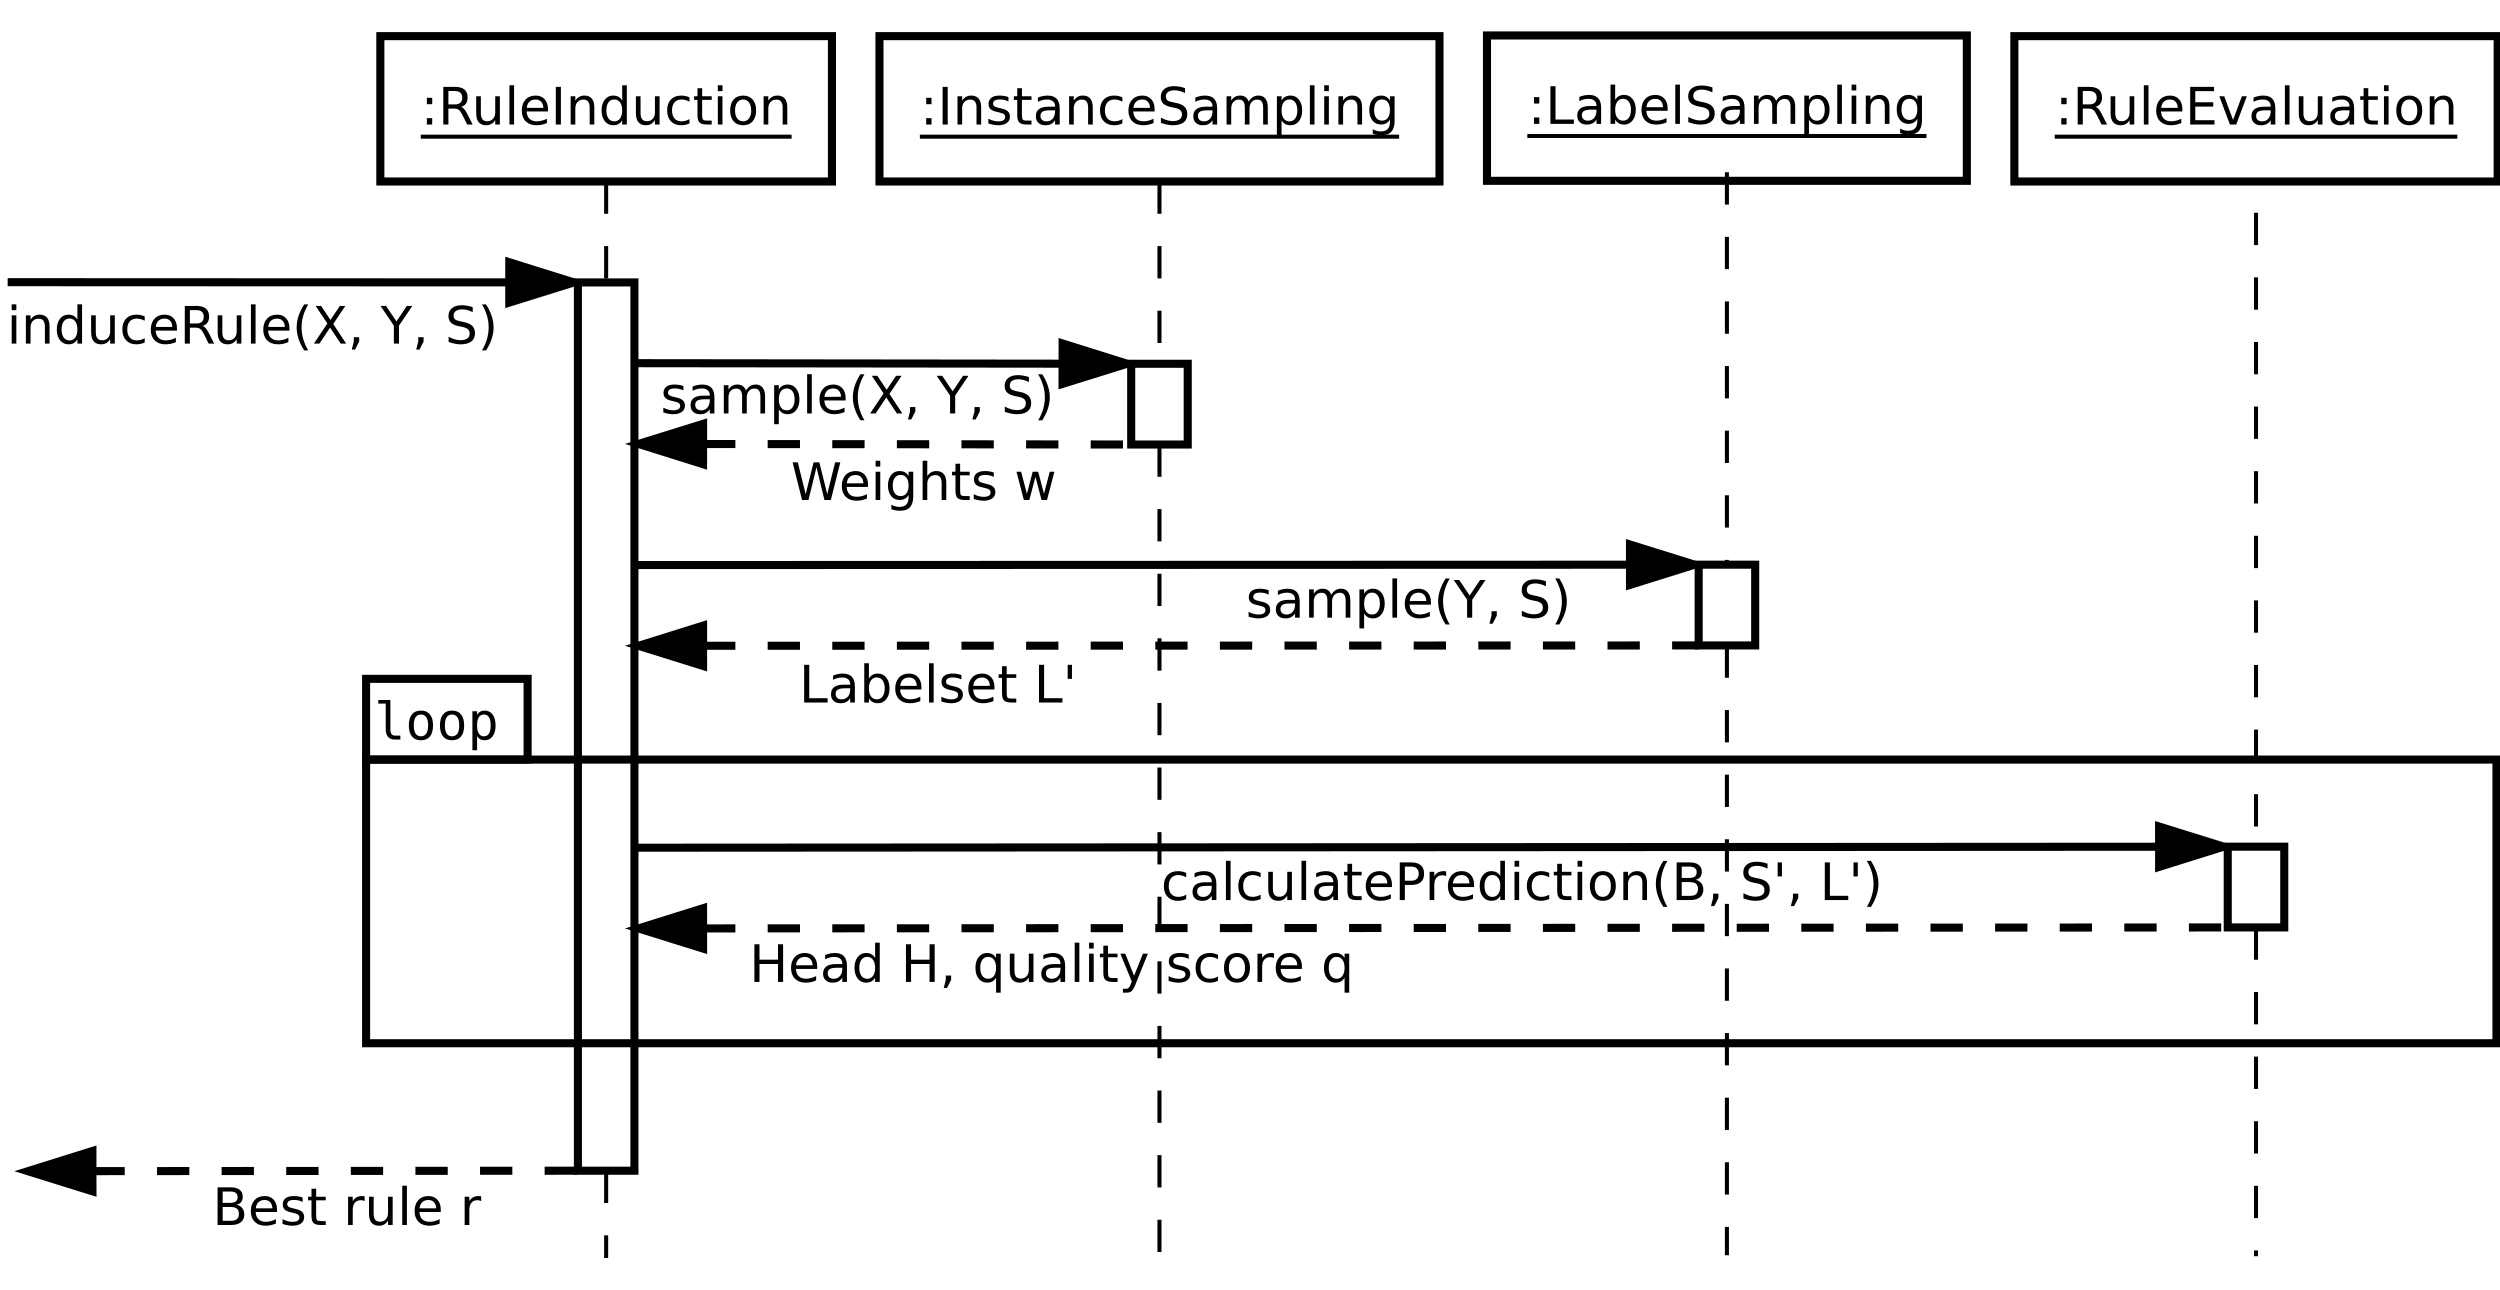 <?xml version="1.0" encoding="UTF-8"?>
<!-- Created with Inkscape (http://www.inkscape.org/) -->
<svg width="1171.7" height="604.72" version="1.1" viewBox="0 0 1171.7 604.72" xmlns="http://www.w3.org/2000/svg">
 <path transform="scale(1.333)" d="m133.73 12.707h158.78v51.105h-158.78z" fill="none" stroke="#000" stroke-width="2.839"/>
 <path transform="matrix(1.333 0 0 1.333 197.23 58.357)" d="m2.129-2.254h1.872v2.254h-1.872zm0-7.142h1.872v2.254h-1.872zm12.058 3.185q0.577 0.195 1.118 0.834 0.55 0.639 1.1 1.757l1.819 3.62h-1.925l-1.695-3.398q-0.657-1.331-1.278-1.766-0.612-0.435-1.677-0.435h-1.952v5.599h-1.792v-13.247h4.046q2.271 0 3.389 0.949 1.118 0.949 1.118 2.866 0 1.251-0.586 2.076-0.577 0.825-1.686 1.145zm-4.489-5.563v4.702h2.254q1.295 0 1.952-0.594 0.665-0.603 0.665-1.766 0-1.162-0.665-1.748-0.657-0.594-1.952-0.594zm9.776 7.852v-6.016h1.633v5.954q0 1.411 0.55 2.12 0.55 0.701 1.65 0.701 1.322 0 2.085-0.843 0.772-0.843 0.772-2.298v-5.634h1.633v9.937h-1.633v-1.526q-0.594 0.905-1.384 1.349-0.781 0.435-1.819 0.435-1.712 0-2.6-1.065-0.887-1.065-0.887-3.114zm4.108-6.255m7.577-3.629h1.633v13.806h-1.633zm13.548 8.429v0.799h-7.506q0.106 1.686 1.012 2.573 0.914 0.878 2.538 0.878 0.94 0 1.819-0.231 0.887-0.231 1.757-0.692v1.544q-0.878 0.373-1.801 0.568-0.923 0.195-1.872 0.195-2.378 0-3.771-1.384-1.384-1.384-1.384-3.744 0-2.44 1.313-3.868 1.322-1.437 3.558-1.437 2.005 0 3.167 1.295 1.171 1.286 1.171 3.505zm-1.633-0.479q-0.018-1.34-0.754-2.138-0.728-0.799-1.934-0.799-1.366 0-2.192 0.772-0.816 0.772-0.94 2.174zm4.383-7.391h1.792v13.247h-1.792zm13.548 7.249v5.998h-1.633v-5.945q0-1.411-0.55-2.112-0.55-0.701-1.65-0.701-1.322 0-2.085 0.843-0.763 0.843-0.763 2.298v5.616h-1.641v-9.937h1.641v1.544q0.586-0.896 1.375-1.34 0.799-0.444 1.837-0.444 1.712 0 2.591 1.065 0.878 1.056 0.878 3.114zm9.795-2.431v-5.377h1.633v13.806h-1.633v-1.491q-0.515 0.887-1.304 1.322-0.781 0.426-1.881 0.426-1.801 0-2.937-1.437-1.127-1.437-1.127-3.78t1.127-3.78q1.136-1.437 2.937-1.437 1.1 0 1.881 0.435 0.79 0.426 1.304 1.313zm-5.563 3.469q0 1.801 0.736 2.83 0.745 1.02 2.041 1.02 1.295 0 2.041-1.02 0.745-1.029 0.745-2.83 0-1.801-0.745-2.821-0.745-1.029-2.041-1.029-1.295 0-2.041 1.029-0.736 1.02-0.736 2.821zm10.39 1.038v-6.016h1.633v5.954q0 1.411 0.55 2.12 0.55 0.701 1.65 0.701 1.322 0 2.085-0.843 0.772-0.843 0.772-2.298v-5.634h1.633v9.937h-1.633v-1.526q-0.594 0.905-1.384 1.349-0.781 0.435-1.819 0.435-1.712 0-2.6-1.065-0.887-1.065-0.887-3.114zm4.108-6.255m14.728 0.621v1.526q-0.692-0.382-1.393-0.568-0.692-0.195-1.402-0.195-1.588 0-2.467 1.012-0.878 1.003-0.878 2.821 0 1.819 0.878 2.83 0.878 1.003 2.467 1.003 0.71 0 1.402-0.186 0.701-0.195 1.393-0.577v1.508q-0.683 0.319-1.42 0.479-0.728 0.16-1.553 0.16-2.245 0-3.567-1.411-1.322-1.411-1.322-3.806 0-2.431 1.331-3.824 1.34-1.393 3.664-1.393 0.754 0 1.473 0.16 0.719 0.151 1.393 0.461zm4.454-3.203v2.821h3.363v1.269h-3.363v5.394q0 1.216 0.328 1.562 0.337 0.346 1.357 0.346h1.677v1.366h-1.677q-1.89 0-2.608-0.701-0.719-0.71-0.719-2.573v-5.394h-1.198v-1.269h1.198v-2.821zm5.51 2.821h1.633v9.937h-1.633zm0-3.868h1.633v2.067h-1.633zm8.899 5.013q-1.313 0-2.076 1.029-0.763 1.02-0.763 2.804 0 1.783 0.754 2.813 0.763 1.02 2.085 1.02 1.304 0 2.067-1.029t0.763-2.804q0-1.766-0.763-2.795-0.763-1.038-2.067-1.038zm0-1.384q2.129 0 3.345 1.384 1.216 1.384 1.216 3.833 0 2.44-1.216 3.833-1.216 1.384-3.345 1.384-2.138 0-3.354-1.384-1.207-1.393-1.207-3.833 0-2.449 1.207-3.833 1.216-1.384 3.354-1.384zm15.527 4.179v5.998h-1.633v-5.945q0-1.411-0.55-2.112-0.55-0.701-1.65-0.701-1.322 0-2.085 0.843-0.763 0.843-0.763 2.298v5.616h-1.641v-9.937h1.641v1.544q0.586-0.896 1.375-1.34 0.799-0.444 1.837-0.444 1.712 0 2.591 1.065 0.878 1.056 0.878 3.114z" aria-label=":RuleInduction"/>
 <g fill="none" stroke="#000">
  <path transform="scale(1.333)" d="m147.93 48.055h130.39" stroke-width="1.42"/>
  <path transform="scale(1.333)" d="m128.72 267.07h749.03v99.73h-749.03z" stroke-width="2.839"/>
  <path transform="scale(1.333)" d="m128.72 238.68h56.785v28.391h-56.785z" stroke-width="2.839"/>
 </g>
 <path transform="matrix(1.333 0 0 1.333 175.41 346.6)" d="m5.67-3.602q0 1.1 0.399 1.659 0.408 0.559 1.198 0.559h1.908v1.384h-2.067q-1.464 0-2.271-0.94-0.799-0.94-0.799-2.662v-9.023h-2.617v-1.278h4.25zm10.736-5.19q-1.242 0-1.881 0.967t-0.639 2.866q0 1.89 0.639 2.866 0.639 0.967 1.881 0.967 1.251 0 1.89-0.967 0.639-0.976 0.639-2.866 0-1.899-0.639-2.866t-1.89-0.967zm0-1.384q2.067 0 3.159 1.34 1.1 1.34 1.1 3.877 0 2.546-1.091 3.886-1.091 1.331-3.167 1.331-2.067 0-3.159-1.331-1.091-1.34-1.091-3.886 0-2.538 1.091-3.877 1.091-1.34 3.159-1.34zm10.94 1.384q-1.242 0-1.881 0.967t-0.639 2.866q0 1.89 0.639 2.866 0.639 0.967 1.881 0.967 1.251 0 1.89-0.967 0.639-0.976 0.639-2.866 0-1.899-0.639-2.866t-1.89-0.967zm0-1.384q2.067 0 3.159 1.34 1.1 1.34 1.1 3.877 0 2.546-1.091 3.886-1.091 1.331-3.167 1.331-2.067 0-3.159-1.331-1.091-1.34-1.091-3.886 0-2.538 1.091-3.877 1.091-1.34 3.159-1.34zm8.802 8.926v5.031h-1.641v-13.717h1.641v1.269q0.408-0.736 1.082-1.118 0.683-0.39 1.57-0.39 1.801 0 2.821 1.393 1.029 1.393 1.029 3.86 0 2.422-1.029 3.806-1.029 1.375-2.821 1.375-0.905 0-1.588-0.382-0.674-0.39-1.065-1.127zm4.791-3.709q0-1.899-0.603-2.866-0.594-0.967-1.774-0.967-1.189 0-1.801 0.976-0.612 0.967-0.612 2.857 0 1.881 0.612 2.857 0.612 0.976 1.801 0.976 1.18 0 1.774-0.967 0.603-0.967 0.603-2.866z" aria-label="loop"/>
 <g fill="none" stroke="#000">
  <path transform="scale(1.333)" d="m213.12 63.813v35.488" stroke-dasharray="11.357, 11.357" stroke-width="1.42"/>
  <path transform="scale(1.333)" d="m213.12 411.62v30.696" stroke-dasharray="11.357, 11.357" stroke-width="1.42"/>
  <path transform="scale(1.333)" d="m203.19 99.301h19.875v312.32h-19.875z" stroke-width="2.839"/>
  <path transform="scale(1.333)" d="m179.06 99.289-176.37-0.078" stroke-width="2.839"/>
 </g>
 <path transform="scale(1.333)" d="m179.06 106.39 22.715-7.086-22.711-7.11z" stroke="#000" stroke-width="2.839"/>
 <path transform="matrix(1.333 0 0 1.333 3.2 161.03)" d="m1.712-9.937h1.633v9.937h-1.633zm0-3.868h1.633v2.067h-1.633zm13.309 7.808v5.998h-1.633v-5.944q0-1.411-0.55-2.112-0.55-0.701-1.65-0.701-1.322 0-2.085 0.843-0.763 0.843-0.763 2.298v5.616h-1.641v-9.937h1.641v1.544q0.586-0.896 1.375-1.34 0.799-0.444 1.837-0.444 1.712 0 2.591 1.065 0.878 1.056 0.878 3.114zm9.795-2.431v-5.377h1.633v13.806h-1.633v-1.491q-0.515 0.887-1.304 1.322-0.781 0.426-1.881 0.426-1.801 0-2.937-1.437-1.127-1.437-1.127-3.78t1.127-3.78q1.136-1.437 2.937-1.437 1.1 0 1.881 0.435 0.79 0.426 1.304 1.313zm-5.563 3.469q0 1.801 0.736 2.83 0.745 1.02 2.041 1.02t2.041-1.02q0.745-1.029 0.745-2.83t-0.745-2.821q-0.745-1.029-2.041-1.029t-2.041 1.029q-0.736 1.02-0.736 2.821zm10.39 1.038v-6.016h1.633v5.953q0 1.411 0.55 2.12 0.55 0.701 1.65 0.701 1.322 0 2.085-0.843 0.772-0.843 0.772-2.298v-5.634h1.633v9.937h-1.633v-1.526q-0.594 0.905-1.384 1.349-0.781 0.435-1.819 0.435-1.712 0-2.6-1.065-0.887-1.065-0.887-3.114zm4.108-6.255m14.728 0.621v1.526q-0.692-0.382-1.393-0.568-0.692-0.195-1.402-0.195-1.588 0-2.466 1.012-0.878 1.003-0.878 2.821 0 1.819 0.878 2.83 0.878 1.003 2.466 1.003 0.71 0 1.402-0.186 0.701-0.195 1.393-0.577v1.508q-0.683 0.319-1.42 0.479-0.728 0.16-1.553 0.16-2.245 0-3.567-1.411-1.322-1.411-1.322-3.806 0-2.431 1.331-3.824 1.34-1.393 3.664-1.393 0.754 0 1.473 0.16 0.719 0.151 1.393 0.461zm11.339 4.179v0.799h-7.506q0.106 1.686 1.012 2.573 0.914 0.878 2.538 0.878 0.94 0 1.819-0.231 0.887-0.231 1.757-0.692v1.544q-0.878 0.373-1.801 0.568-0.923 0.195-1.872 0.195-2.378 0-3.771-1.384-1.384-1.384-1.384-3.744 0-2.44 1.313-3.868 1.322-1.437 3.558-1.437 2.005 0 3.167 1.295 1.171 1.286 1.171 3.505zm-1.633-0.479q-0.018-1.34-0.754-2.138-0.728-0.799-1.934-0.799-1.366 0-2.192 0.772-0.816 0.772-0.94 2.174zm10.665-0.355q0.577 0.195 1.118 0.834 0.55 0.639 1.1 1.757l1.819 3.62h-1.925l-1.695-3.398q-0.657-1.331-1.278-1.766-0.612-0.435-1.677-0.435h-1.952v5.598h-1.792v-13.247h4.046q2.271 0 3.389 0.949 1.118 0.949 1.118 2.866 0 1.251-0.586 2.076-0.577 0.825-1.686 1.145zm-4.489-5.563v4.702h2.254q1.295 0 1.952-0.594 0.665-0.603 0.665-1.766 0-1.162-0.665-1.748-0.657-0.594-1.952-0.594zm9.776 7.852v-6.016h1.633v5.953q0 1.411 0.55 2.12 0.55 0.701 1.65 0.701 1.322 0 2.085-0.843 0.772-0.843 0.772-2.298v-5.634h1.633v9.937h-1.633v-1.526q-0.594 0.905-1.384 1.349-0.781 0.435-1.819 0.435-1.712 0-2.6-1.065-0.887-1.065-0.887-3.114zm4.108-6.255m7.577-3.629h1.633v13.806h-1.633zm13.548 8.429v0.799h-7.506q0.106 1.686 1.012 2.573 0.914 0.878 2.538 0.878 0.94 0 1.819-0.231 0.887-0.231 1.757-0.692v1.544q-0.878 0.373-1.801 0.568-0.923 0.195-1.872 0.195-2.378 0-3.771-1.384-1.384-1.384-1.384-3.744 0-2.44 1.313-3.868 1.322-1.437 3.558-1.437 2.005 0 3.167 1.295 1.171 1.286 1.171 3.505zm-1.633-0.479q-0.018-1.34-0.754-2.138-0.728-0.799-1.934-0.799-1.366 0-2.192 0.772-0.816 0.772-0.94 2.174zm8.234-7.932q-1.189 2.041-1.766 4.037-0.577 1.996-0.577 4.046 0 2.05 0.577 4.064 0.586 2.005 1.766 4.037h-1.42q-1.331-2.085-1.996-4.099-0.657-2.014-0.657-4.002 0-1.979 0.657-3.984 0.657-2.005 1.996-4.099zm2.6 0.541h1.925l3.292 4.924 3.309-4.924h1.925l-4.259 6.362 4.543 6.885h-1.925l-3.726-5.634-3.753 5.634h-1.934l4.729-7.071zm13.433 10.993h1.872v1.526l-1.455 2.839h-1.145l0.728-2.839zm9.387-10.993h1.925l3.673 5.448 3.647-5.448h1.925l-4.685 6.938v6.308h-1.801v-6.308zm13.264 10.993h1.872v1.526l-1.455 2.839h-1.145l0.728-2.839zm19.147-10.558v1.748q-1.02-0.488-1.925-0.728-0.905-0.24-1.748-0.24-1.464 0-2.263 0.568-0.79 0.568-0.79 1.615 0 0.878 0.523 1.331 0.532 0.444 2.005 0.719l1.082 0.222q2.005 0.382 2.954 1.349 0.958 0.958 0.958 2.573 0 1.925-1.295 2.919-1.286 0.994-3.78 0.994-0.94 0-2.005-0.213-1.056-0.213-2.192-0.63v-1.845q1.091 0.612 2.138 0.923t2.058 0.311q1.535 0 2.369-0.603 0.834-0.603 0.834-1.721 0-0.976-0.603-1.526-0.594-0.55-1.961-0.825l-1.091-0.213q-2.005-0.399-2.901-1.251t-0.896-2.369q0-1.757 1.233-2.768 1.242-1.012 3.416-1.012 0.932 0 1.899 0.169 0.967 0.169 1.979 0.506zm3.265-0.976h1.42q1.331 2.094 1.987 4.099 0.665 2.005 0.665 3.984 0 1.987-0.665 4.002-0.657 2.014-1.987 4.099h-1.42q1.18-2.032 1.757-4.037 0.586-2.014 0.586-4.064 0-2.05-0.586-4.046-0.577-1.996-1.757-4.037z" aria-label="induceRule(X, Y, S)"/>
 <path transform="scale(1.333)" d="m309.22 12.707h196.9v51.105h-196.9z" fill="none" stroke="#000" stroke-width="2.839"/>
 <path transform="matrix(1.333 0 0 1.333 431.25 58.357)" d="m2.129-2.254h1.872v2.254h-1.872zm0-7.142h1.872v2.254h-1.872zm5.776-3.851h1.792v13.247h-1.792zm13.548 7.249v5.998h-1.633v-5.945q0-1.411-0.55-2.112-0.55-0.701-1.65-0.701-1.322 0-2.085 0.843-0.763 0.843-0.763 2.298v5.616h-1.641v-9.937h1.641v1.544q0.586-0.896 1.375-1.34 0.799-0.444 1.837-0.444 1.712 0 2.591 1.065 0.878 1.056 0.878 3.114zm9.591-3.647v1.544q-0.692-0.355-1.437-0.532t-1.544-0.177q-1.216 0-1.828 0.373-0.603 0.373-0.603 1.118 0 0.568 0.435 0.896 0.435 0.319 1.748 0.612l0.559 0.124q1.739 0.373 2.467 1.056 0.736 0.674 0.736 1.89 0 1.384-1.1 2.192-1.091 0.807-3.008 0.807-0.799 0-1.668-0.16-0.861-0.151-1.819-0.461v-1.686q0.905 0.47 1.783 0.71 0.878 0.231 1.739 0.231 1.153 0 1.774-0.39 0.621-0.399 0.621-1.118 0-0.665-0.453-1.02-0.444-0.355-1.961-0.683l-0.568-0.133q-1.517-0.319-2.192-0.976-0.674-0.665-0.674-1.819 0-1.402 0.994-2.165 0.994-0.763 2.821-0.763 0.905 0 1.704 0.133 0.799 0.133 1.473 0.399zm4.747-3.114v2.821h3.363v1.269h-3.363v5.394q0 1.216 0.328 1.562 0.337 0.346 1.357 0.346h1.677v1.366h-1.677q-1.89 0-2.608-0.701-0.719-0.71-0.719-2.573v-5.394h-1.198v-1.269h1.198v-2.821zm10.026 7.763q-1.979 0-2.742 0.453t-0.763 1.544q0 0.87 0.568 1.384 0.577 0.506 1.562 0.506 1.357 0 2.174-0.958 0.825-0.967 0.825-2.564v-0.364zm3.256-0.674v5.67h-1.633v-1.508q-0.559 0.905-1.393 1.34-0.834 0.426-2.041 0.426-1.526 0-2.431-0.852-0.896-0.861-0.896-2.298 0-1.677 1.118-2.529 1.127-0.852 3.354-0.852h2.289v-0.16q0-1.127-0.745-1.739-0.736-0.621-2.076-0.621-0.852 0-1.659 0.204-0.807 0.204-1.553 0.612v-1.508q0.896-0.346 1.739-0.515 0.843-0.177 1.641-0.177 2.156 0 3.221 1.118 1.065 1.118 1.065 3.389zm11.623-0.328v5.998h-1.633v-5.945q0-1.411-0.55-2.112t-1.65-0.701q-1.322 0-2.085 0.843-0.763 0.843-0.763 2.298v5.616h-1.641v-9.937h1.641v1.544q0.586-0.896 1.375-1.34 0.799-0.444 1.837-0.444 1.712 0 2.591 1.065 0.878 1.056 0.878 3.114zm10.408-3.558v1.526q-0.692-0.382-1.393-0.568-0.692-0.195-1.402-0.195-1.588 0-2.467 1.012-0.878 1.003-0.878 2.821 0 1.819 0.878 2.83 0.878 1.003 2.467 1.003 0.71 0 1.402-0.186 0.701-0.195 1.393-0.577v1.508q-0.683 0.319-1.42 0.479-0.728 0.16-1.553 0.16-2.245 0-3.567-1.411-1.322-1.411-1.322-3.806 0-2.431 1.331-3.824 1.34-1.393 3.664-1.393 0.754 0 1.473 0.16 0.719 0.151 1.393 0.461zm11.339 4.179v0.799h-7.506q0.106 1.686 1.012 2.573 0.914 0.878 2.538 0.878 0.94 0 1.819-0.231 0.887-0.231 1.757-0.692v1.544q-0.878 0.373-1.801 0.568-0.923 0.195-1.872 0.195-2.378 0-3.771-1.384-1.384-1.384-1.384-3.744 0-2.44 1.313-3.868 1.322-1.437 3.558-1.437 2.005 0 3.167 1.295 1.171 1.286 1.171 3.505zm-1.633-0.479q-0.018-1.34-0.754-2.138-0.728-0.799-1.934-0.799-1.366 0-2.192 0.772-0.816 0.772-0.94 2.174zm12.324-6.956v1.748q-1.02-0.488-1.925-0.728t-1.748-0.24q-1.464 0-2.263 0.568-0.79 0.568-0.79 1.615 0 0.878 0.523 1.331 0.532 0.444 2.005 0.719l1.083 0.222q2.005 0.382 2.955 1.349 0.958 0.958 0.958 2.573 0 1.925-1.295 2.919-1.286 0.994-3.78 0.994-0.94 0-2.005-0.213-1.056-0.213-2.192-0.63v-1.845q1.091 0.612 2.138 0.923 1.047 0.311 2.058 0.311 1.535 0 2.369-0.603 0.834-0.603 0.834-1.721 0-0.976-0.603-1.526-0.594-0.55-1.961-0.825l-1.091-0.213q-2.005-0.399-2.901-1.251t-0.896-2.369q0-1.757 1.233-2.768 1.242-1.012 3.416-1.012 0.932 0 1.899 0.169t1.979 0.506zm8.039 7.817q-1.979 0-2.742 0.453t-0.763 1.544q0 0.87 0.568 1.384 0.577 0.506 1.562 0.506 1.357 0 2.174-0.958 0.825-0.967 0.825-2.564v-0.364zm3.256-0.674v5.67h-1.633v-1.508q-0.559 0.905-1.393 1.34-0.834 0.426-2.041 0.426-1.526 0-2.431-0.852-0.896-0.861-0.896-2.298 0-1.677 1.118-2.529 1.127-0.852 3.354-0.852h2.289v-0.16q0-1.127-0.745-1.739-0.736-0.621-2.076-0.621-0.852 0-1.659 0.204t-1.553 0.612v-1.508q0.896-0.346 1.739-0.515 0.843-0.177 1.641-0.177 2.156 0 3.221 1.118 1.065 1.118 1.065 3.389zm11.1-2.36q0.612-1.1 1.464-1.624 0.852-0.523 2.005-0.523 1.553 0 2.396 1.091 0.843 1.083 0.843 3.088v5.998h-1.641v-5.945q0-1.429-0.506-2.12-0.506-0.692-1.544-0.692-1.269 0-2.005 0.843-0.736 0.843-0.736 2.298v5.616h-1.641v-5.945q0-1.437-0.506-2.12-0.506-0.692-1.562-0.692-1.251 0-1.987 0.852-0.736 0.843-0.736 2.289v5.616h-1.641v-9.937h1.641v1.544q0.559-0.914 1.34-1.349 0.781-0.435 1.854-0.435 1.082 0 1.837 0.55 0.763 0.55 1.127 1.597zm11.543 6.539v5.27h-1.641v-13.717h1.641v1.508q0.515-0.887 1.295-1.313 0.79-0.435 1.881-0.435 1.81 0 2.937 1.437 1.136 1.437 1.136 3.78t-1.136 3.78q-1.127 1.437-2.937 1.437-1.091 0-1.881-0.426-0.781-0.435-1.295-1.322zm5.554-3.469q0-1.801-0.745-2.821-0.736-1.029-2.032-1.029t-2.041 1.029q-0.736 1.02-0.736 2.821 0 1.801 0.736 2.83 0.745 1.02 2.041 1.02t2.032-1.02q0.745-1.029 0.745-2.83zm4.401-8.846h1.633v13.806h-1.633zm5.048 3.868h1.633v9.937h-1.633zm0-3.868h1.633v2.067h-1.633zm13.309 7.808v5.998h-1.633v-5.945q0-1.411-0.55-2.112t-1.65-0.701q-1.322 0-2.085 0.843-0.763 0.843-0.763 2.298v5.616h-1.641v-9.937h1.641v1.544q0.586-0.896 1.375-1.34 0.799-0.444 1.837-0.444 1.712 0 2.591 1.065 0.878 1.056 0.878 3.114zm9.795 0.914q0-1.774-0.736-2.751-0.728-0.976-2.05-0.976-1.313 0-2.05 0.976-0.728 0.976-0.728 2.751 0 1.766 0.728 2.742 0.736 0.976 2.05 0.976 1.322 0 2.05-0.976 0.736-0.976 0.736-2.742zm1.633 3.851q0 2.538-1.127 3.771-1.127 1.242-3.451 1.242-0.861 0-1.624-0.133-0.763-0.124-1.482-0.39v-1.588q0.719 0.39 1.42 0.577 0.701 0.186 1.429 0.186 1.606 0 2.405-0.843 0.799-0.834 0.799-2.529v-0.807q-0.506 0.878-1.295 1.313-0.79 0.435-1.89 0.435-1.828 0-2.946-1.393-1.118-1.393-1.118-3.691 0-2.307 1.118-3.7 1.118-1.393 2.946-1.393 1.1 0 1.89 0.435 0.79 0.435 1.295 1.313v-1.508h1.633z" aria-label=":InstanceSampling"/>
 <path transform="scale(1.333)" d="m323.42 48.055h168.51" fill="none" stroke="#000" stroke-width="1.42"/>
 <path transform="scale(1.333)" d="m708.25 12.707h169.93v51.105h-169.93z" fill="none" stroke="#000" stroke-width="2.839"/>
 <path transform="matrix(1.333 0 0 1.333 963.24 58.357)" d="m2.129-2.254h1.872v2.254h-1.872zm0-7.142h1.872v2.254h-1.872zm12.058 3.185q0.577 0.195 1.118 0.834 0.55 0.639 1.1 1.757l1.819 3.62h-1.925l-1.695-3.398q-0.657-1.331-1.278-1.766-0.612-0.435-1.677-0.435h-1.952v5.599h-1.792v-13.247h4.046q2.271 0 3.389 0.949 1.118 0.949 1.118 2.866 0 1.251-0.586 2.076-0.577 0.825-1.686 1.145zm-4.489-5.563v4.702h2.254q1.295 0 1.952-0.594 0.665-0.603 0.665-1.766 0-1.162-0.665-1.748-0.657-0.594-1.952-0.594zm9.776 7.852v-6.016h1.633v5.954q0 1.411 0.55 2.12 0.55 0.701 1.65 0.701 1.322 0 2.085-0.843 0.772-0.843 0.772-2.298v-5.634h1.633v9.937h-1.633v-1.526q-0.594 0.905-1.384 1.349-0.781 0.435-1.819 0.435-1.712 0-2.6-1.065-0.887-1.065-0.887-3.114zm4.108-6.255m7.577-3.629h1.633v13.806h-1.633zm13.548 8.429v0.799h-7.506q0.106 1.686 1.012 2.573 0.914 0.878 2.538 0.878 0.94 0 1.819-0.231 0.887-0.231 1.757-0.692v1.544q-0.878 0.373-1.801 0.568-0.923 0.195-1.872 0.195-2.378 0-3.771-1.384-1.384-1.384-1.384-3.744 0-2.44 1.313-3.868 1.322-1.437 3.558-1.437 2.005 0 3.167 1.295 1.171 1.286 1.171 3.505zm-1.633-0.479q-0.018-1.34-0.754-2.138-0.728-0.799-1.934-0.799-1.366 0-2.192 0.772-0.816 0.772-0.94 2.174zm4.383-7.391h8.376v1.508h-6.583v3.922h6.308v1.508h-6.308v4.8h6.743v1.508h-8.535zm10.239 3.309h1.73l3.105 8.34 3.105-8.34h1.73l-3.727 9.937h-2.218zm16.441 4.942q-1.979 0-2.742 0.453t-0.763 1.544q0 0.87 0.568 1.384 0.577 0.506 1.562 0.506 1.357 0 2.174-0.958 0.825-0.967 0.825-2.564v-0.364zm3.256-0.674v5.67h-1.633v-1.508q-0.559 0.905-1.393 1.34-0.834 0.426-2.041 0.426-1.526 0-2.431-0.852-0.896-0.861-0.896-2.298 0-1.677 1.118-2.529 1.127-0.852 3.354-0.852h2.289v-0.16q0-1.127-0.745-1.739-0.736-0.621-2.076-0.621-0.852 0-1.659 0.204t-1.553 0.612v-1.508q0.896-0.346 1.739-0.515 0.843-0.177 1.641-0.177 2.156 0 3.221 1.118 1.065 1.118 1.065 3.389zm3.363-8.136h1.633v13.806h-1.633zm4.88 9.884v-6.016h1.633v5.954q0 1.411 0.55 2.12 0.55 0.701 1.65 0.701 1.322 0 2.085-0.843 0.772-0.843 0.772-2.298v-5.634h1.633v9.937h-1.633v-1.526q-0.594 0.905-1.384 1.349-0.781 0.435-1.819 0.435-1.712 0-2.6-1.065-0.887-1.065-0.887-3.114zm4.108-6.255m12.093 5.182q-1.979 0-2.742 0.453t-0.763 1.544q0 0.87 0.568 1.384 0.577 0.506 1.562 0.506 1.357 0 2.174-0.958 0.825-0.967 0.825-2.564v-0.364zm3.256-0.674v5.67h-1.633v-1.508q-0.559 0.905-1.393 1.34-0.834 0.426-2.041 0.426-1.526 0-2.431-0.852-0.896-0.861-0.896-2.298 0-1.677 1.118-2.529 1.127-0.852 3.354-0.852h2.289v-0.16q0-1.127-0.745-1.739-0.736-0.621-2.076-0.621-0.852 0-1.659 0.204-0.807 0.204-1.553 0.612v-1.508q0.896-0.346 1.739-0.515 0.843-0.177 1.641-0.177 2.156 0 3.221 1.118 1.065 1.118 1.065 3.389zm4.978-7.089v2.821h3.363v1.269h-3.363v5.394q0 1.216 0.328 1.562 0.337 0.346 1.357 0.346h1.677v1.366h-1.677q-1.89 0-2.608-0.701-0.719-0.71-0.719-2.573v-5.394h-1.198v-1.269h1.198v-2.821zm5.51 2.821h1.633v9.937h-1.633zm0-3.868h1.633v2.067h-1.633zm8.899 5.013q-1.313 0-2.076 1.029-0.763 1.02-0.763 2.804 0 1.783 0.754 2.813 0.763 1.02 2.085 1.02 1.304 0 2.067-1.029t0.763-2.804q0-1.766-0.763-2.795-0.763-1.038-2.067-1.038zm0-1.384q2.129 0 3.345 1.384 1.216 1.384 1.216 3.833 0 2.44-1.216 3.833-1.216 1.384-3.345 1.384-2.138 0-3.354-1.384-1.207-1.393-1.207-3.833 0-2.449 1.207-3.833 1.216-1.384 3.354-1.384zm15.527 4.179v5.998h-1.633v-5.945q0-1.411-0.55-2.112-0.55-0.701-1.65-0.701-1.322 0-2.085 0.843-0.763 0.843-0.763 2.298v5.616h-1.641v-9.937h1.641v1.544q0.586-0.896 1.375-1.34 0.799-0.444 1.837-0.444 1.712 0 2.591 1.065 0.878 1.056 0.878 3.114z" aria-label=":RuleEvaluation"/>
 <g stroke="#000">
  <path transform="scale(1.333)" d="m722.44 48.055h141.54" fill="none" stroke-width="1.42"/>
  <path transform="scale(1.333)" d="m32.496 411.77 170.69-0.153" fill="none" stroke-dasharray="11.357, 11.357" stroke-width="2.839"/>
  <path transform="scale(1.333)" d="m32.492 404.67-22.707 7.117 22.719 7.078z" stroke-width="2.839"/>
 </g>
 <path transform="matrix(1.333 0 0 1.333 99.595 574.13)" d="m3.576-6.326v4.853h2.875q1.446 0 2.138-0.594 0.701-0.603 0.701-1.837 0-1.242-0.701-1.828-0.692-0.594-2.138-0.594zm0-5.448v3.993h2.653q1.313 0 1.952-0.488 0.648-0.497 0.648-1.508 0-1.003-0.648-1.499-0.639-0.497-1.952-0.497zm-1.792-1.473h4.578q2.05 0 3.159 0.852 1.109 0.852 1.109 2.422 0 1.216-0.568 1.934-0.568 0.719-1.668 0.896 1.322 0.284 2.05 1.189 0.736 0.896 0.736 2.245 0 1.774-1.207 2.742-1.207 0.967-3.434 0.967h-4.756zm20.895 7.87v0.799h-7.506q0.106 1.686 1.012 2.573 0.914 0.878 2.538 0.878 0.94 0 1.819-0.231 0.887-0.231 1.757-0.692v1.544q-0.878 0.373-1.801 0.568-0.923 0.195-1.872 0.195-2.378 0-3.771-1.384-1.384-1.384-1.384-3.744 0-2.44 1.313-3.868 1.322-1.437 3.558-1.437 2.005 0 3.167 1.295 1.171 1.286 1.171 3.505zm-1.633-0.479q-0.018-1.34-0.754-2.138-0.728-0.799-1.934-0.799-1.366 0-2.192 0.772-0.816 0.772-0.94 2.174zm10.647-3.788v1.544q-0.692-0.355-1.437-0.532-0.745-0.177-1.544-0.177-1.216 0-1.828 0.373-0.603 0.373-0.603 1.118 0 0.568 0.435 0.896 0.435 0.319 1.748 0.612l0.559 0.124q1.739 0.373 2.466 1.056 0.736 0.674 0.736 1.89 0 1.384-1.1 2.192-1.091 0.807-3.008 0.807-0.799 0-1.668-0.16-0.861-0.151-1.819-0.461v-1.686q0.905 0.47 1.783 0.71 0.878 0.231 1.739 0.231 1.153 0 1.774-0.39 0.621-0.399 0.621-1.118 0-0.665-0.453-1.02-0.444-0.355-1.961-0.683l-0.568-0.133q-1.517-0.319-2.192-0.976-0.674-0.665-0.674-1.819 0-1.402 0.994-2.165 0.994-0.763 2.821-0.763 0.905 0 1.704 0.133 0.799 0.133 1.473 0.399zm4.747-3.114v2.821h3.363v1.269h-3.363v5.394q0 1.216 0.328 1.562 0.337 0.346 1.357 0.346h1.677v1.366h-1.677q-1.89 0-2.608-0.701-0.719-0.71-0.719-2.573v-5.394h-1.198v-1.269h1.198v-2.821zm17.044 4.348q-0.275-0.16-0.603-0.231-0.319-0.08-0.71-0.08-1.384 0-2.129 0.905-0.736 0.896-0.736 2.582v5.235h-1.641v-9.937h1.641v1.544q0.515-0.905 1.34-1.34 0.825-0.444 2.005-0.444 0.169 0 0.373 0.027 0.204 0.018 0.453 0.062zm1.544 4.489v-6.016h1.633v5.953q0 1.411 0.55 2.12 0.55 0.701 1.65 0.701 1.322 0 2.085-0.843 0.772-0.843 0.772-2.298v-5.634h1.633v9.937h-1.633v-1.526q-0.594 0.905-1.384 1.349-0.781 0.435-1.819 0.435-1.712 0-2.6-1.065-0.887-1.065-0.887-3.114zm4.108-6.255m7.577-3.629h1.633v13.806h-1.633zm13.548 8.429v0.799h-7.506q0.106 1.686 1.012 2.573 0.914 0.878 2.538 0.878 0.94 0 1.819-0.231 0.887-0.231 1.757-0.692v1.544q-0.878 0.373-1.801 0.568-0.923 0.195-1.872 0.195-2.378 0-3.771-1.384-1.384-1.384-1.384-3.744 0-2.44 1.313-3.868 1.322-1.437 3.558-1.437 2.005 0 3.167 1.295 1.171 1.286 1.171 3.505zm-1.633-0.479q-0.018-1.34-0.754-2.138-0.728-0.799-1.934-0.799-1.366 0-2.192 0.772-0.816 0.772-0.94 2.174zm15.846-2.555q-0.275-0.16-0.603-0.231-0.319-0.08-0.71-0.08-1.384 0-2.129 0.905-0.736 0.896-0.736 2.582v5.235h-1.641v-9.937h1.641v1.544q0.515-0.905 1.34-1.34 0.825-0.444 2.005-0.444 0.169 0 0.373 0.027 0.204 0.018 0.453 0.062z" aria-label="Best rule r"/>
 <path transform="scale(1.333)" d="m522.82 12.469h168.72v51.105h-168.72z" fill="none" stroke="#000" stroke-width="2.839"/>
 <path transform="matrix(1.333 0 0 1.333 716.11 58.043)" d="m2.129-2.254h1.872v2.254h-1.872zm0-7.142h1.872v2.254h-1.872zm5.776-3.851h1.792v11.738h6.45v1.508h-8.243zm14.569 8.252q-1.979 0-2.742 0.453-0.763 0.453-0.763 1.544 0 0.87 0.568 1.384 0.577 0.506 1.562 0.506 1.357 0 2.174-0.958 0.825-0.967 0.825-2.564v-0.364zm3.256-0.674v5.67h-1.633v-1.508q-0.559 0.905-1.393 1.34-0.834 0.426-2.041 0.426-1.526 0-2.431-0.852-0.896-0.861-0.896-2.298 0-1.677 1.118-2.529 1.127-0.852 3.354-0.852h2.289v-0.16q0-1.127-0.745-1.739-0.736-0.621-2.076-0.621-0.852 0-1.659 0.204t-1.553 0.612v-1.508q0.896-0.346 1.739-0.515 0.843-0.177 1.641-0.177 2.156 0 3.221 1.118 1.065 1.118 1.065 3.389zm10.496 0.71q0-1.801-0.745-2.821-0.736-1.029-2.032-1.029-1.295 0-2.041 1.029-0.736 1.02-0.736 2.821 0 1.801 0.736 2.83 0.745 1.02 2.041 1.02 1.295 0 2.032-1.02 0.745-1.029 0.745-2.83zm-5.554-3.469q0.515-0.887 1.295-1.313 0.79-0.435 1.881-0.435 1.81 0 2.937 1.437 1.136 1.437 1.136 3.78t-1.136 3.78q-1.127 1.437-2.937 1.437-1.091 0-1.881-0.426-0.781-0.435-1.295-1.322v1.491h-1.641v-13.806h1.641zm18.455 3.052v0.799h-7.506q0.106 1.686 1.012 2.573 0.914 0.878 2.538 0.878 0.94 0 1.819-0.231 0.887-0.231 1.757-0.692v1.544q-0.878 0.373-1.801 0.568-0.923 0.195-1.872 0.195-2.378 0-3.771-1.384-1.384-1.384-1.384-3.744 0-2.44 1.313-3.868 1.322-1.437 3.558-1.437 2.005 0 3.167 1.295 1.171 1.286 1.171 3.505zm-1.633-0.479q-0.018-1.34-0.754-2.138-0.728-0.799-1.934-0.799-1.366 0-2.192 0.772-0.816 0.772-0.94 2.174zm4.312-7.95h1.633v13.806h-1.633zm13.06 0.994v1.748q-1.02-0.488-1.925-0.728t-1.748-0.24q-1.464 0-2.263 0.568-0.79 0.568-0.79 1.615 0 0.878 0.523 1.331 0.532 0.444 2.005 0.719l1.083 0.222q2.005 0.382 2.955 1.349 0.958 0.958 0.958 2.573 0 1.925-1.295 2.919-1.286 0.994-3.78 0.994-0.94 0-2.005-0.213-1.056-0.213-2.192-0.63v-1.845q1.091 0.612 2.138 0.923 1.047 0.311 2.058 0.311 1.535 0 2.369-0.603 0.834-0.603 0.834-1.721 0-0.976-0.603-1.526-0.594-0.55-1.961-0.825l-1.091-0.213q-2.005-0.399-2.901-1.251t-0.896-2.369q0-1.757 1.233-2.768 1.242-1.012 3.416-1.012 0.932 0 1.899 0.169 0.967 0.169 1.979 0.506zm8.039 7.817q-1.979 0-2.742 0.453t-0.763 1.544q0 0.87 0.568 1.384 0.577 0.506 1.562 0.506 1.357 0 2.174-0.958 0.825-0.967 0.825-2.564v-0.364zm3.256-0.674v5.67h-1.633v-1.508q-0.559 0.905-1.393 1.34-0.834 0.426-2.041 0.426-1.526 0-2.431-0.852-0.896-0.861-0.896-2.298 0-1.677 1.118-2.529 1.127-0.852 3.354-0.852h2.289v-0.16q0-1.127-0.745-1.739-0.736-0.621-2.076-0.621-0.852 0-1.659 0.204t-1.553 0.612v-1.508q0.896-0.346 1.739-0.515 0.843-0.177 1.641-0.177 2.156 0 3.221 1.118 1.065 1.118 1.065 3.389zm11.1-2.36q0.612-1.1 1.464-1.624 0.852-0.523 2.005-0.523 1.553 0 2.396 1.091 0.843 1.083 0.843 3.088v5.998h-1.641v-5.945q0-1.429-0.506-2.12-0.506-0.692-1.544-0.692-1.269 0-2.005 0.843-0.736 0.843-0.736 2.298v5.616h-1.641v-5.945q0-1.437-0.506-2.12-0.506-0.692-1.562-0.692-1.251 0-1.988 0.852-0.736 0.843-0.736 2.289v5.616h-1.641v-9.937h1.641v1.544q0.559-0.914 1.34-1.349 0.781-0.435 1.854-0.435 1.083 0 1.837 0.55 0.763 0.55 1.127 1.597zm11.543 6.539v5.27h-1.641v-13.717h1.641v1.508q0.515-0.887 1.295-1.313 0.79-0.435 1.881-0.435 1.81 0 2.937 1.437 1.136 1.437 1.136 3.78t-1.136 3.78q-1.127 1.437-2.937 1.437-1.091 0-1.881-0.426-0.781-0.435-1.295-1.322zm5.554-3.469q0-1.801-0.745-2.821-0.736-1.029-2.032-1.029-1.295 0-2.041 1.029-0.736 1.02-0.736 2.821 0 1.801 0.736 2.83 0.745 1.02 2.041 1.02 1.295 0 2.032-1.02 0.745-1.029 0.745-2.83zm4.401-8.846h1.633v13.806h-1.633zm5.048 3.868h1.633v9.937h-1.633zm0-3.868h1.633v2.067h-1.633zm13.309 7.808v5.998h-1.633v-5.945q0-1.411-0.55-2.112t-1.65-0.701q-1.322 0-2.085 0.843-0.763 0.843-0.763 2.298v5.616h-1.641v-9.937h1.641v1.544q0.586-0.896 1.375-1.34 0.799-0.444 1.837-0.444 1.712 0 2.591 1.065 0.878 1.056 0.878 3.114zm9.795 0.914q0-1.774-0.736-2.751-0.728-0.976-2.05-0.976-1.313 0-2.05 0.976-0.728 0.976-0.728 2.751 0 1.766 0.728 2.742 0.736 0.976 2.05 0.976 1.322 0 2.05-0.976 0.736-0.976 0.736-2.742zm1.633 3.851q0 2.538-1.127 3.771-1.127 1.242-3.451 1.242-0.861 0-1.624-0.133-0.763-0.124-1.482-0.39v-1.588q0.719 0.39 1.42 0.577 0.701 0.186 1.429 0.186 1.606 0 2.405-0.843 0.799-0.834 0.799-2.529v-0.807q-0.506 0.878-1.295 1.313t-1.89 0.435q-1.828 0-2.946-1.393-1.118-1.393-1.118-3.691 0-2.307 1.118-3.7 1.118-1.393 2.946-1.393 1.1 0 1.89 0.435 0.79 0.435 1.295 1.313v-1.508h1.633z" aria-label=":LabelSampling"/>
 <g fill="none" stroke="#000">
  <g stroke-width="1.42">
   <path transform="scale(1.333)" d="m537.02 47.816h140.33"/>
   <path transform="scale(1.333)" d="m407.67 63.813v64.089" stroke-dasharray="11.357, 11.357"/>
   <path transform="scale(1.333)" d="m407.67 156.29v285.84" stroke-dasharray="11.357, 11.357"/>
  </g>
  <path transform="scale(1.333)" d="m397.73 127.9h19.871v28.391h-19.871z" stroke-width="2.839"/>
  <path transform="scale(1.333)" d="m373.6 127.87-150.54-0.176" stroke-width="2.839"/>
 </g>
 <path transform="scale(1.333)" d="m373.59 134.97 22.723-7.075-22.704-7.125z" stroke="#000" stroke-width="2.839"/>
 <path transform="matrix(1.333 0 0 1.333 309.57 193.79)" d="m8.047-9.644v1.544q-0.692-0.355-1.437-0.532t-1.544-0.177q-1.216 0-1.828 0.373-0.603 0.373-0.603 1.118 0 0.568 0.435 0.896 0.435 0.319 1.748 0.612l0.559 0.124q1.739 0.373 2.466 1.056 0.736 0.674 0.736 1.89 0 1.384-1.1 2.192-1.091 0.807-3.008 0.807-0.799 0-1.668-0.16-0.861-0.151-1.819-0.461v-1.686q0.905 0.47 1.783 0.71 0.878 0.231 1.739 0.231 1.153 0 1.774-0.39 0.621-0.399 0.621-1.118 0-0.665-0.453-1.02-0.444-0.355-1.961-0.683l-0.568-0.133q-1.517-0.319-2.192-0.976-0.674-0.665-0.674-1.819 0-1.402 0.994-2.165 0.994-0.763 2.821-0.763 0.905 0 1.704 0.133 0.799 0.133 1.473 0.399zm7.648 4.649q-1.979 0-2.742 0.453-0.763 0.453-0.763 1.544 0 0.87 0.568 1.384 0.577 0.506 1.562 0.506 1.357 0 2.174-0.958 0.825-0.967 0.825-2.564v-0.364zm3.256-0.674v5.67h-1.633v-1.508q-0.559 0.905-1.393 1.34-0.834 0.426-2.041 0.426-1.526 0-2.431-0.852-0.896-0.861-0.896-2.298 0-1.677 1.118-2.529 1.127-0.852 3.354-0.852h2.289v-0.16q0-1.127-0.745-1.739-0.736-0.621-2.076-0.621-0.852 0-1.659 0.204t-1.553 0.612v-1.508q0.896-0.346 1.739-0.515 0.843-0.177 1.641-0.177 2.156 0 3.221 1.118 1.065 1.118 1.065 3.389zm11.099-2.36q0.612-1.1 1.464-1.624 0.852-0.523 2.005-0.523 1.553 0 2.396 1.091 0.843 1.082 0.843 3.088v5.998h-1.641v-5.944q0-1.429-0.506-2.12-0.506-0.692-1.544-0.692-1.269 0-2.005 0.843-0.736 0.843-0.736 2.298v5.616h-1.641v-5.944q0-1.437-0.506-2.12-0.506-0.692-1.562-0.692-1.251 0-1.987 0.852-0.736 0.843-0.736 2.289v5.616h-1.641v-9.937h1.641v1.544q0.559-0.914 1.34-1.349 0.781-0.435 1.854-0.435 1.082 0 1.837 0.55 0.763 0.55 1.127 1.597zm11.543 6.539v5.27h-1.641v-13.717h1.641v1.508q0.515-0.887 1.295-1.313 0.79-0.435 1.881-0.435 1.81 0 2.937 1.437 1.136 1.437 1.136 3.78t-1.136 3.78q-1.127 1.437-2.937 1.437-1.091 0-1.881-0.426-0.781-0.435-1.295-1.322zm5.554-3.469q0-1.801-0.745-2.821-0.736-1.029-2.032-1.029t-2.041 1.029q-0.736 1.02-0.736 2.821t0.736 2.83q0.745 1.02 2.041 1.02t2.032-1.02q0.745-1.029 0.745-2.83zm4.401-8.846h1.633v13.806h-1.633zm13.548 8.429v0.799h-7.506q0.106 1.686 1.012 2.573 0.914 0.878 2.538 0.878 0.94 0 1.819-0.231 0.887-0.231 1.757-0.692v1.544q-0.878 0.373-1.801 0.568-0.923 0.195-1.872 0.195-2.378 0-3.771-1.384-1.384-1.384-1.384-3.744 0-2.44 1.313-3.868 1.322-1.437 3.558-1.437 2.005 0 3.167 1.295 1.171 1.286 1.171 3.505zm-1.633-0.479q-0.018-1.34-0.754-2.138-0.728-0.799-1.934-0.799-1.366 0-2.192 0.772-0.816 0.772-0.94 2.174zm8.234-7.932q-1.189 2.041-1.766 4.037-0.577 1.996-0.577 4.046 0 2.05 0.577 4.064 0.586 2.005 1.766 4.037h-1.42q-1.331-2.085-1.996-4.099-0.657-2.014-0.657-4.002 0-1.979 0.657-3.984 0.657-2.005 1.996-4.099zm2.6 0.541h1.925l3.292 4.924 3.309-4.924h1.925l-4.259 6.362 4.543 6.885h-1.925l-3.726-5.634-3.753 5.634h-1.934l4.729-7.071zm13.433 10.993h1.872v1.526l-1.455 2.839h-1.145l0.728-2.839zm9.387-10.993h1.925l3.673 5.448 3.647-5.448h1.925l-4.685 6.938v6.308h-1.801v-6.308zm13.264 10.993h1.872v1.526l-1.455 2.839h-1.145l0.728-2.839zm19.147-10.558v1.748q-1.02-0.488-1.925-0.728-0.905-0.24-1.748-0.24-1.464 0-2.263 0.568-0.79 0.568-0.79 1.615 0 0.878 0.523 1.331 0.532 0.444 2.005 0.719l1.082 0.222q2.005 0.382 2.954 1.349 0.958 0.958 0.958 2.573 0 1.925-1.295 2.919-1.286 0.994-3.78 0.994-0.94 0-2.005-0.213-1.056-0.213-2.192-0.63v-1.845q1.091 0.612 2.138 0.923t2.058 0.311q1.535 0 2.369-0.603t0.834-1.721q0-0.976-0.603-1.526-0.594-0.55-1.961-0.825l-1.091-0.213q-2.005-0.399-2.901-1.251t-0.896-2.369q0-1.757 1.233-2.768 1.242-1.012 3.416-1.012 0.932 0 1.899 0.169 0.967 0.169 1.979 0.506zm3.265-0.976h1.42q1.331 2.094 1.987 4.099 0.665 2.005 0.665 3.984 0 1.987-0.665 4.002-0.657 2.014-1.987 4.099h-1.42q1.18-2.032 1.757-4.037 0.586-2.014 0.586-4.064 0-2.05-0.586-4.046-0.577-1.996-1.757-4.037z" aria-label="sample(X, Y, S)"/>
 <path transform="scale(1.333)" d="m247.2 156.11 150.54 0.18" fill="none" stroke="#000" stroke-dasharray="11.357, 11.357" stroke-width="2.839"/>
 <path transform="scale(1.333)" d="m247.21 149.02-22.723 7.07 22.704 7.125z" stroke="#000" stroke-width="2.839"/>
 <path transform="matrix(1.333 0 0 1.333 370.68 234.33)" d="m0.603-13.247h1.81l2.786 11.197 2.777-11.197h2.014l2.786 11.197 2.777-11.197h1.819l-3.327 13.247h-2.254l-2.795-11.499-2.821 11.499h-2.254zm26.504 7.87v0.799h-7.506q0.106 1.686 1.012 2.573 0.914 0.878 2.538 0.878 0.94 0 1.819-0.231 0.887-0.231 1.757-0.692v1.544q-0.878 0.373-1.801 0.568-0.923 0.195-1.872 0.195-2.378 0-3.771-1.384-1.384-1.384-1.384-3.744 0-2.44 1.313-3.868 1.322-1.437 3.558-1.437 2.005 0 3.167 1.295 1.171 1.286 1.171 3.505zm-1.633-0.479q-0.018-1.34-0.754-2.138-0.728-0.799-1.934-0.799-1.366 0-2.192 0.772-0.816 0.772-0.94 2.174zm4.312-4.081h1.633v9.937h-1.633zm0-3.868h1.633v2.067h-1.633zm11.587 8.722q0-1.774-0.736-2.751-0.728-0.976-2.05-0.976-1.313 0-2.05 0.976-0.728 0.976-0.728 2.751 0 1.766 0.728 2.742 0.736 0.976 2.05 0.976 1.322 0 2.05-0.976 0.736-0.976 0.736-2.742zm1.633 3.851q0 2.538-1.127 3.771-1.127 1.242-3.451 1.242-0.861 0-1.624-0.133-0.763-0.124-1.482-0.39v-1.588q0.719 0.39 1.42 0.577 0.701 0.186 1.429 0.186 1.606 0 2.404-0.843 0.799-0.834 0.799-2.529v-0.807q-0.506 0.878-1.295 1.313t-1.89 0.435q-1.828 0-2.946-1.393t-1.118-3.691q0-2.307 1.118-3.7 1.118-1.393 2.946-1.393 1.1 0 1.89 0.435 0.79 0.435 1.295 1.313v-1.508h1.633zm11.623-4.764v5.998h-1.633v-5.944q0-1.411-0.55-2.112-0.55-0.701-1.65-0.701-1.322 0-2.085 0.843-0.763 0.843-0.763 2.298v5.616h-1.641v-13.806h1.641v5.412q0.586-0.896 1.375-1.34 0.799-0.444 1.837-0.444 1.712 0 2.591 1.065 0.878 1.056 0.878 3.114zm4.871-6.761v2.821h3.363v1.269h-3.363v5.394q0 1.216 0.328 1.562 0.337 0.346 1.357 0.346h1.677v1.366h-1.677q-1.89 0-2.608-0.701-0.719-0.71-0.719-2.573v-5.394h-1.198v-1.269h1.198v-2.821zm11.845 3.114v1.544q-0.692-0.355-1.437-0.532-0.745-0.177-1.544-0.177-1.216 0-1.828 0.373-0.603 0.373-0.603 1.118 0 0.568 0.435 0.896 0.435 0.319 1.748 0.612l0.559 0.124q1.739 0.373 2.466 1.056 0.736 0.674 0.736 1.89 0 1.384-1.1 2.192-1.091 0.807-3.008 0.807-0.799 0-1.668-0.16-0.861-0.151-1.819-0.461v-1.686q0.905 0.47 1.783 0.71 0.878 0.231 1.739 0.231 1.153 0 1.774-0.39 0.621-0.399 0.621-1.118 0-0.665-0.453-1.02-0.444-0.355-1.961-0.683l-0.568-0.133q-1.517-0.319-2.192-0.976-0.674-0.665-0.674-1.819 0-1.402 0.994-2.165 0.994-0.763 2.821-0.763 0.905 0 1.704 0.133 0.799 0.133 1.473 0.399zm7.959-0.293h1.633l2.041 7.755 2.032-7.755h1.925l2.041 7.755 2.032-7.755h1.633l-2.6 9.937h-1.925l-2.138-8.145-2.147 8.145h-1.925z" aria-label="Weights w"/>
 <g fill="none" stroke="#000">
  <path transform="scale(1.333)" d="m607.18 60.566v137.98" stroke-dasharray="11.357, 11.357" stroke-width="1.42"/>
  <path transform="scale(1.333)" d="m607.18 226.94v214.4" stroke-dasharray="11.357, 11.357" stroke-width="1.42"/>
  <path transform="scale(1.333)" d="m597.25 198.54h19.875v28.395h-19.875z" stroke-width="2.839"/>
  <path transform="scale(1.333)" d="m573.11 198.55-350.05 0.125" stroke-width="2.839"/>
 </g>
 <path transform="scale(1.333)" d="m573.11 205.65 22.711-7.109-22.715-7.09z" stroke="#000" stroke-width="2.839"/>
 <path transform="matrix(1.333 0 0 1.333 583.88 289.49)" d="m8.047-9.644v1.544q-0.692-0.355-1.437-0.532t-1.544-0.177q-1.216 0-1.828 0.373-0.603 0.373-0.603 1.118 0 0.568 0.435 0.896 0.435 0.319 1.748 0.612l0.559 0.124q1.739 0.373 2.466 1.056 0.736 0.674 0.736 1.89 0 1.384-1.1 2.192-1.091 0.807-3.008 0.807-0.799 0-1.668-0.16-0.861-0.151-1.819-0.461v-1.686q0.905 0.47 1.783 0.71 0.878 0.231 1.739 0.231 1.153 0 1.774-0.39 0.621-0.399 0.621-1.118 0-0.665-0.453-1.02-0.444-0.355-1.961-0.683l-0.568-0.133q-1.517-0.319-2.192-0.976-0.674-0.665-0.674-1.819 0-1.402 0.994-2.165 0.994-0.763 2.821-0.763 0.905 0 1.704 0.133 0.799 0.133 1.473 0.399zm7.648 4.649q-1.979 0-2.742 0.453-0.763 0.453-0.763 1.544 0 0.87 0.568 1.384 0.577 0.506 1.562 0.506 1.357 0 2.174-0.958 0.825-0.967 0.825-2.564v-0.364zm3.256-0.674v5.67h-1.633v-1.508q-0.559 0.905-1.393 1.34-0.834 0.426-2.041 0.426-1.526 0-2.431-0.852-0.896-0.861-0.896-2.298 0-1.677 1.118-2.529 1.127-0.852 3.354-0.852h2.289v-0.16q0-1.127-0.745-1.739-0.736-0.621-2.076-0.621-0.852 0-1.659 0.204t-1.553 0.612v-1.508q0.896-0.346 1.739-0.515 0.843-0.177 1.641-0.177 2.156 0 3.221 1.118 1.065 1.118 1.065 3.389zm11.099-2.36q0.612-1.1 1.464-1.624 0.852-0.523 2.005-0.523 1.553 0 2.396 1.091 0.843 1.082 0.843 3.088v5.998h-1.641v-5.944q0-1.429-0.506-2.12-0.506-0.692-1.544-0.692-1.269 0-2.005 0.843-0.736 0.843-0.736 2.298v5.616h-1.641v-5.944q0-1.437-0.506-2.12-0.506-0.692-1.562-0.692-1.251 0-1.987 0.852-0.736 0.843-0.736 2.289v5.616h-1.641v-9.937h1.641v1.544q0.559-0.914 1.34-1.349 0.781-0.435 1.854-0.435 1.082 0 1.837 0.55 0.763 0.55 1.127 1.597zm11.543 6.539v5.27h-1.641v-13.717h1.641v1.508q0.515-0.887 1.295-1.313 0.79-0.435 1.881-0.435 1.81 0 2.937 1.437 1.136 1.437 1.136 3.78t-1.136 3.78q-1.127 1.437-2.937 1.437-1.091 0-1.881-0.426-0.781-0.435-1.295-1.322zm5.554-3.469q0-1.801-0.745-2.821-0.736-1.029-2.032-1.029t-2.041 1.029q-0.736 1.02-0.736 2.821t0.736 2.83q0.745 1.02 2.041 1.02t2.032-1.02q0.745-1.029 0.745-2.83zm4.401-8.846h1.633v13.806h-1.633zm13.548 8.429v0.799h-7.506q0.106 1.686 1.012 2.573 0.914 0.878 2.538 0.878 0.94 0 1.819-0.231 0.887-0.231 1.757-0.692v1.544q-0.878 0.373-1.801 0.568-0.923 0.195-1.872 0.195-2.378 0-3.771-1.384-1.384-1.384-1.384-3.744 0-2.44 1.313-3.868 1.322-1.437 3.558-1.437 2.005 0 3.167 1.295 1.171 1.286 1.171 3.505zm-1.633-0.479q-0.018-1.34-0.754-2.138-0.728-0.799-1.934-0.799-1.366 0-2.192 0.772-0.816 0.772-0.94 2.174zm8.234-7.932q-1.189 2.041-1.766 4.037-0.577 1.996-0.577 4.046 0 2.05 0.577 4.064 0.586 2.005 1.766 4.037h-1.42q-1.331-2.085-1.996-4.099-0.657-2.014-0.657-4.002 0-1.979 0.657-3.984 0.657-2.005 1.996-4.099zm1.42 0.541h1.925l3.673 5.448 3.647-5.448h1.925l-4.685 6.938v6.308h-1.801v-6.308zm13.264 10.993h1.872v1.526l-1.455 2.839h-1.145l0.728-2.839zm19.147-10.558v1.748q-1.02-0.488-1.925-0.728-0.905-0.24-1.748-0.24-1.464 0-2.263 0.568-0.79 0.568-0.79 1.615 0 0.878 0.523 1.331 0.532 0.444 2.005 0.719l1.082 0.222q2.005 0.382 2.954 1.349 0.958 0.958 0.958 2.573 0 1.925-1.295 2.919-1.286 0.994-3.78 0.994-0.94 0-2.005-0.213-1.056-0.213-2.192-0.63v-1.845q1.091 0.612 2.138 0.923 1.047 0.311 2.058 0.311 1.535 0 2.369-0.603t0.834-1.721q0-0.976-0.603-1.526-0.594-0.55-1.961-0.825l-1.091-0.213q-2.005-0.399-2.901-1.251-0.896-0.852-0.896-2.369 0-1.757 1.233-2.768 1.242-1.012 3.416-1.012 0.932 0 1.899 0.169 0.967 0.169 1.979 0.506zm3.265-0.976h1.42q1.331 2.094 1.987 4.099 0.665 2.005 0.665 3.984 0 1.987-0.665 4.002-0.657 2.014-1.987 4.099h-1.42q1.18-2.032 1.757-4.037 0.586-2.014 0.586-4.064 0-2.05-0.586-4.046-0.577-1.996-1.757-4.037z" aria-label="sample(Y, S)"/>
 <path transform="scale(1.333)" d="m247.2 227.06 350.05-0.121" fill="none" stroke="#000" stroke-dasharray="11.357, 11.357" stroke-width="2.839"/>
 <path transform="scale(1.333)" d="m247.2 219.96-22.711 7.105 22.715 7.09z" stroke="#000" stroke-width="2.839"/>
 <path transform="matrix(1.333 0 0 1.333 374.52 329.25)" d="m1.783-13.247h1.792v11.738h6.45v1.508h-8.242zm14.569 8.251q-1.979 0-2.742 0.453t-0.763 1.544q0 0.87 0.568 1.384 0.577 0.506 1.562 0.506 1.357 0 2.174-0.958 0.825-0.967 0.825-2.564v-0.364zm3.256-0.674v5.67h-1.633v-1.508q-0.559 0.905-1.393 1.34-0.834 0.426-2.041 0.426-1.526 0-2.431-0.852-0.896-0.861-0.896-2.298 0-1.677 1.118-2.529 1.127-0.852 3.354-0.852h2.289v-0.16q0-1.127-0.745-1.739-0.736-0.621-2.076-0.621-0.852 0-1.659 0.204t-1.553 0.612v-1.508q0.896-0.346 1.739-0.515 0.843-0.177 1.641-0.177 2.156 0 3.221 1.118 1.065 1.118 1.065 3.389zm10.496 0.71q0-1.801-0.745-2.821-0.736-1.029-2.032-1.029t-2.041 1.029q-0.736 1.02-0.736 2.821t0.736 2.83q0.745 1.02 2.041 1.02t2.032-1.02q0.745-1.029 0.745-2.83zm-5.554-3.469q0.515-0.887 1.295-1.313 0.79-0.435 1.881-0.435 1.81 0 2.937 1.437 1.136 1.437 1.136 3.78t-1.136 3.78q-1.127 1.437-2.937 1.437-1.091 0-1.881-0.426-0.781-0.435-1.295-1.322v1.491h-1.641v-13.806h1.641zm18.455 3.052v0.799h-7.506q0.106 1.686 1.012 2.573 0.914 0.878 2.538 0.878 0.94 0 1.819-0.231 0.887-0.231 1.757-0.692v1.544q-0.878 0.373-1.801 0.568-0.923 0.195-1.872 0.195-2.378 0-3.771-1.384-1.384-1.384-1.384-3.744 0-2.44 1.313-3.868 1.322-1.437 3.558-1.437 2.005 0 3.167 1.295 1.171 1.286 1.171 3.505zm-1.633-0.479q-0.018-1.34-0.754-2.138-0.728-0.799-1.934-0.799-1.366 0-2.192 0.772-0.816 0.772-0.94 2.174zm4.312-7.95h1.633v13.806h-1.633zm11.383 4.161v1.544q-0.692-0.355-1.437-0.532t-1.544-0.177q-1.216 0-1.828 0.373-0.603 0.373-0.603 1.118 0 0.568 0.435 0.896 0.435 0.319 1.748 0.612l0.559 0.124q1.739 0.373 2.466 1.056 0.736 0.674 0.736 1.89 0 1.384-1.1 2.192-1.091 0.807-3.008 0.807-0.799 0-1.668-0.16-0.861-0.151-1.819-0.461v-1.686q0.905 0.47 1.783 0.71 0.878 0.231 1.739 0.231 1.153 0 1.774-0.39 0.621-0.399 0.621-1.118 0-0.665-0.453-1.02-0.444-0.355-1.961-0.683l-0.568-0.133q-1.517-0.319-2.192-0.976-0.674-0.665-0.674-1.819 0-1.402 0.994-2.165 0.994-0.763 2.821-0.763 0.905 0 1.704 0.133 0.799 0.133 1.473 0.399zm11.632 4.268v0.799h-7.506q0.106 1.686 1.012 2.573 0.914 0.878 2.538 0.878 0.94 0 1.819-0.231 0.887-0.231 1.757-0.692v1.544q-0.878 0.373-1.801 0.568-0.923 0.195-1.872 0.195-2.378 0-3.771-1.384-1.384-1.384-1.384-3.744 0-2.44 1.313-3.868 1.322-1.437 3.558-1.437 2.005 0 3.167 1.295 1.171 1.286 1.171 3.505zm-1.633-0.479q-0.018-1.34-0.754-2.138-0.728-0.799-1.934-0.799-1.366 0-2.192 0.772-0.816 0.772-0.94 2.174zm5.927-6.903v2.821h3.363v1.269h-3.363v5.394q0 1.216 0.328 1.562 0.337 0.346 1.357 0.346h1.677v1.366h-1.677q-1.89 0-2.608-0.701-0.719-0.71-0.719-2.573v-5.394h-1.198v-1.269h1.198v-2.821zm11.357-0.488h1.792v11.738h6.45v1.508h-8.242zm11.596 0v4.924h-1.508v-4.924z" aria-label="Labelset L'"/>
 <g fill="none" stroke="#000">
  <path transform="scale(1.333)" d="m793.21 74.813v222.88" stroke-dasharray="11.357, 11.357" stroke-width="1.42"/>
  <path transform="scale(1.333)" d="m793.21 326.08v115.61" stroke-dasharray="11.357, 11.357" stroke-width="1.42"/>
  <path transform="scale(1.333)" d="m783.27 297.69h19.875v28.391h-19.875z" stroke-width="2.839"/>
  <path transform="scale(1.333)" d="m759.14 297.71-536.07 0.34" stroke-width="2.839"/>
 </g>
 <path transform="scale(1.333)" d="m759.14 304.8 22.711-7.114-22.719-7.086z" stroke="#000" stroke-width="2.839"/>
 <path transform="matrix(1.333 0 0 1.333 544.13 421.85)" d="m8.864-9.556v1.526q-0.692-0.382-1.393-0.568-0.692-0.195-1.402-0.195-1.588 0-2.466 1.012-0.878 1.003-0.878 2.821 0 1.819 0.878 2.83 0.878 1.003 2.466 1.003 0.71 0 1.402-0.186 0.701-0.195 1.393-0.577v1.508q-0.683 0.319-1.42 0.479-0.728 0.16-1.553 0.16-2.245 0-3.567-1.411-1.322-1.411-1.322-3.806 0-2.431 1.331-3.824 1.34-1.393 3.664-1.393 0.754 0 1.473 0.16 0.719 0.151 1.393 0.461zm7.355 4.56q-1.979 0-2.742 0.453-0.763 0.453-0.763 1.544 0 0.87 0.568 1.384 0.577 0.506 1.562 0.506 1.357 0 2.174-0.958 0.825-0.967 0.825-2.564v-0.364zm3.256-0.674v5.67h-1.633v-1.508q-0.559 0.905-1.393 1.34-0.834 0.426-2.041 0.426-1.526 0-2.431-0.852-0.896-0.861-0.896-2.298 0-1.677 1.118-2.529 1.127-0.852 3.354-0.852h2.289v-0.16q0-1.127-0.745-1.739-0.736-0.621-2.076-0.621-0.852 0-1.659 0.204t-1.553 0.612v-1.508q0.896-0.346 1.739-0.515 0.843-0.177 1.641-0.177 2.156 0 3.221 1.118 1.065 1.118 1.065 3.389zm3.363-8.136h1.633v13.806h-1.633zm12.2 4.25v1.526q-0.692-0.382-1.393-0.568-0.692-0.195-1.402-0.195-1.588 0-2.466 1.012-0.878 1.003-0.878 2.821 0 1.819 0.878 2.83 0.878 1.003 2.466 1.003 0.71 0 1.402-0.186 0.701-0.195 1.393-0.577v1.508q-0.683 0.319-1.42 0.479-0.728 0.16-1.553 0.16-2.245 0-3.567-1.411-1.322-1.411-1.322-3.806 0-2.431 1.331-3.824 1.34-1.393 3.664-1.393 0.754 0 1.473 0.16 0.719 0.151 1.393 0.461zm2.671 5.634v-6.016h1.633v5.953q0 1.411 0.55 2.12 0.55 0.701 1.65 0.701 1.322 0 2.085-0.843 0.772-0.843 0.772-2.298v-5.634h1.633v9.937h-1.633v-1.526q-0.594 0.905-1.384 1.349-0.781 0.435-1.819 0.435-1.712 0-2.6-1.065-0.887-1.065-0.887-3.114zm4.108-6.255m7.577-3.629h1.633v13.806h-1.633zm9.565 8.81q-1.979 0-2.742 0.453-0.763 0.453-0.763 1.544 0 0.87 0.568 1.384 0.577 0.506 1.562 0.506 1.357 0 2.174-0.958 0.825-0.967 0.825-2.564v-0.364zm3.256-0.674v5.67h-1.633v-1.508q-0.559 0.905-1.393 1.34-0.834 0.426-2.041 0.426-1.526 0-2.431-0.852-0.896-0.861-0.896-2.298 0-1.677 1.118-2.529 1.127-0.852 3.354-0.852h2.289v-0.16q0-1.127-0.745-1.739-0.736-0.621-2.076-0.621-0.852 0-1.659 0.204-0.807 0.204-1.553 0.612v-1.508q0.896-0.346 1.739-0.515 0.843-0.177 1.641-0.177 2.156 0 3.221 1.118 1.065 1.118 1.065 3.389zm4.977-7.089v2.821h3.363v1.269h-3.363v5.394q0 1.216 0.328 1.562 0.337 0.346 1.357 0.346h1.677v1.366h-1.677q-1.89 0-2.608-0.701-0.719-0.71-0.719-2.573v-5.394h-1.198v-1.269h1.198v-2.821zm14.01 7.382v0.799h-7.506q0.106 1.686 1.012 2.573 0.914 0.878 2.538 0.878 0.94 0 1.819-0.231 0.887-0.231 1.757-0.692v1.544q-0.878 0.373-1.801 0.568-0.923 0.195-1.872 0.195-2.378 0-3.771-1.384-1.384-1.384-1.384-3.744 0-2.44 1.313-3.868 1.322-1.437 3.558-1.437 2.005 0 3.167 1.295 1.171 1.286 1.171 3.505zm-1.633-0.479q-0.018-1.34-0.754-2.138-0.728-0.799-1.934-0.799-1.366 0-2.192 0.772-0.816 0.772-0.94 2.174zm6.175-5.918v4.978h2.254q1.251 0 1.934-0.648 0.683-0.648 0.683-1.845 0-1.189-0.683-1.837-0.683-0.648-1.934-0.648zm-1.792-1.473h4.046q2.227 0 3.363 1.012 1.145 1.003 1.145 2.946 0 1.961-1.145 2.963-1.136 1.003-3.363 1.003h-2.254v5.324h-1.792zm16.318 4.835q-0.275-0.16-0.603-0.231-0.319-0.08-0.71-0.08-1.384 0-2.129 0.905-0.736 0.896-0.736 2.582v5.235h-1.641v-9.937h1.641v1.544q0.515-0.905 1.34-1.34 0.825-0.444 2.005-0.444 0.169 0 0.373 0.027 0.204 0.018 0.453 0.062zm9.812 3.034v0.799h-7.506q0.106 1.686 1.012 2.573 0.914 0.878 2.538 0.878 0.94 0 1.819-0.231 0.887-0.231 1.757-0.692v1.544q-0.878 0.373-1.801 0.568-0.923 0.195-1.872 0.195-2.378 0-3.771-1.384-1.384-1.384-1.384-3.744 0-2.44 1.313-3.868 1.322-1.437 3.558-1.437 2.005 0 3.167 1.295 1.171 1.286 1.171 3.505zm-1.633-0.479q-0.018-1.34-0.754-2.138-0.728-0.799-1.934-0.799-1.366 0-2.192 0.772-0.816 0.772-0.94 2.174zm10.851-2.573v-5.377h1.633v13.806h-1.633v-1.491q-0.515 0.887-1.304 1.322-0.781 0.426-1.881 0.426-1.801 0-2.937-1.437-1.127-1.437-1.127-3.78t1.127-3.78q1.136-1.437 2.937-1.437 1.1 0 1.881 0.435 0.79 0.426 1.304 1.313zm-5.563 3.469q0 1.801 0.736 2.83 0.745 1.02 2.041 1.02t2.041-1.02q0.745-1.029 0.745-2.83t-0.745-2.821q-0.745-1.029-2.041-1.029t-2.041 1.029q-0.736 1.02-0.736 2.821zm10.558-4.978h1.633v9.937h-1.633zm0-3.868h1.633v2.067h-1.633zm12.2 4.25v1.526q-0.692-0.382-1.393-0.568-0.692-0.195-1.402-0.195-1.588 0-2.466 1.012-0.878 1.003-0.878 2.821 0 1.819 0.878 2.83 0.878 1.003 2.466 1.003 0.71 0 1.402-0.186 0.701-0.195 1.393-0.577v1.508q-0.683 0.319-1.42 0.479-0.728 0.16-1.553 0.16-2.245 0-3.567-1.411-1.322-1.411-1.322-3.806 0-2.431 1.331-3.824 1.34-1.393 3.664-1.393 0.754 0 1.473 0.16 0.719 0.151 1.393 0.461zm4.454-3.203v2.821h3.363v1.269h-3.363v5.394q0 1.216 0.328 1.562 0.337 0.346 1.357 0.346h1.677v1.366h-1.677q-1.89 0-2.608-0.701-0.719-0.71-0.719-2.573v-5.394h-1.198v-1.269h1.198v-2.821zm5.51 2.821h1.633v9.937h-1.633zm0-3.868h1.633v2.067h-1.633zm8.899 5.013q-1.313 0-2.076 1.029-0.763 1.02-0.763 2.804 0 1.783 0.754 2.813 0.763 1.02 2.085 1.02 1.304 0 2.067-1.029t0.763-2.804q0-1.766-0.763-2.795-0.763-1.038-2.067-1.038zm0-1.384q2.129 0 3.345 1.384 1.216 1.384 1.216 3.833 0 2.44-1.216 3.833-1.216 1.384-3.345 1.384-2.138 0-3.354-1.384-1.207-1.393-1.207-3.833 0-2.449 1.207-3.833 1.216-1.384 3.354-1.384zm15.527 4.179v5.998h-1.633v-5.944q0-1.411-0.55-2.112t-1.65-0.701q-1.322 0-2.085 0.843-0.763 0.843-0.763 2.298v5.616h-1.641v-9.937h1.641v1.544q0.586-0.896 1.375-1.34 0.799-0.444 1.837-0.444 1.712 0 2.591 1.065 0.878 1.056 0.878 3.114zm7.178-7.79q-1.189 2.041-1.766 4.037-0.577 1.996-0.577 4.046 0 2.05 0.577 4.064 0.586 2.005 1.766 4.037h-1.42q-1.331-2.085-1.996-4.099-0.657-2.014-0.657-4.002 0-1.979 0.657-3.984 0.657-2.005 1.996-4.099zm5.031 7.462v4.853h2.875q1.446 0 2.138-0.594 0.701-0.603 0.701-1.837 0-1.242-0.701-1.828-0.692-0.594-2.138-0.594zm0-5.448v3.993h2.653q1.313 0 1.952-0.488 0.648-0.497 0.648-1.508 0-1.003-0.648-1.499-0.639-0.497-1.952-0.497zm-1.792-1.473h4.578q2.05 0 3.159 0.852 1.109 0.852 1.109 2.422 0 1.216-0.568 1.934t-1.668 0.896q1.322 0.284 2.05 1.189 0.736 0.896 0.736 2.245 0 1.774-1.207 2.742-1.207 0.967-3.434 0.967h-4.756zm12.812 10.993h1.872v1.526l-1.455 2.839h-1.145l0.728-2.839zm19.147-10.558v1.748q-1.02-0.488-1.925-0.728-0.905-0.24-1.748-0.24-1.464 0-2.263 0.568-0.79 0.568-0.79 1.615 0 0.878 0.523 1.331 0.532 0.444 2.005 0.719l1.082 0.222q2.005 0.382 2.954 1.349 0.958 0.958 0.958 2.573 0 1.925-1.295 2.919-1.286 0.994-3.78 0.994-0.94 0-2.005-0.213-1.056-0.213-2.192-0.63v-1.845q1.091 0.612 2.138 0.923t2.058 0.311q1.535 0 2.369-0.603 0.834-0.603 0.834-1.721 0-0.976-0.603-1.526-0.594-0.55-1.961-0.825l-1.091-0.213q-2.005-0.399-2.901-1.251t-0.896-2.369q0-1.757 1.233-2.768 1.242-1.012 3.416-1.012 0.932 0 1.899 0.169 0.967 0.169 1.979 0.506zm5.066-0.435v4.924h-1.508v-4.924zm3.868 10.993h1.872v1.526l-1.455 2.839h-1.145l0.728-2.839zm11.206-10.993h1.792v11.738h6.45v1.508h-8.242zm11.596 0v4.924h-1.508v-4.924zm3.194-0.541h1.42q1.331 2.094 1.987 4.099 0.665 2.005 0.665 3.984 0 1.987-0.665 4.002-0.657 2.014-1.987 4.099h-1.42q1.18-2.032 1.757-4.037 0.586-2.014 0.586-4.064 0-2.05-0.586-4.046-0.577-1.996-1.757-4.037z" aria-label="calculatePrediction(B, S', L')"/>
 <path transform="scale(1.333)" d="m247.2 326.43 536.08-0.344" fill="none" stroke="#000" stroke-dasharray="11.357, 11.357" stroke-width="2.839"/>
 <path transform="scale(1.333)" d="m247.19 319.32-22.707 7.114 22.719 7.085z" stroke="#000" stroke-width="2.839"/>
 <path transform="matrix(1.333 0 0 1.333 351.19 460.21)" d="m1.783-13.247h1.792v5.43h6.512v-5.43h1.792v13.247h-1.792v-6.308h-6.512v6.308h-1.792zm22.092 7.87v0.799h-7.506q0.106 1.686 1.012 2.573 0.914 0.878 2.538 0.878 0.94 0 1.819-0.231 0.887-0.231 1.757-0.692v1.544q-0.878 0.373-1.801 0.568-0.923 0.195-1.872 0.195-2.378 0-3.771-1.384-1.384-1.384-1.384-3.744 0-2.44 1.313-3.868 1.322-1.437 3.558-1.437 2.005 0 3.167 1.295 1.171 1.286 1.171 3.505zm-1.633-0.479q-0.018-1.34-0.754-2.138-0.728-0.799-1.934-0.799-1.366 0-2.192 0.772-0.816 0.772-0.94 2.174zm8.828 0.861q-1.979 0-2.742 0.453-0.763 0.453-0.763 1.544 0 0.87 0.568 1.384 0.577 0.506 1.562 0.506 1.357 0 2.174-0.958 0.825-0.967 0.825-2.564v-0.364zm3.256-0.674v5.67h-1.633v-1.508q-0.559 0.905-1.393 1.34-0.834 0.426-2.041 0.426-1.526 0-2.431-0.852-0.896-0.861-0.896-2.298 0-1.677 1.118-2.529 1.127-0.852 3.354-0.852h2.289v-0.16q0-1.127-0.745-1.739-0.736-0.621-2.076-0.621-0.852 0-1.659 0.204t-1.553 0.612v-1.508q0.896-0.346 1.739-0.515 0.843-0.177 1.641-0.177 2.156 0 3.221 1.118 1.065 1.118 1.065 3.389zm9.902-2.759v-5.377h1.633v13.806h-1.633v-1.491q-0.515 0.887-1.304 1.322-0.781 0.426-1.881 0.426-1.801 0-2.937-1.437-1.127-1.437-1.127-3.78t1.127-3.78q1.136-1.437 2.937-1.437 1.1 0 1.881 0.435 0.79 0.426 1.304 1.313zm-5.563 3.469q0 1.801 0.736 2.83 0.745 1.02 2.041 1.02 1.295 0 2.041-1.02 0.745-1.029 0.745-2.83t-0.745-2.821q-0.745-1.029-2.041-1.029-1.295 0-2.041 1.029-0.736 1.02-0.736 2.821zm16.405-8.287h1.792v5.43h6.512v-5.43h1.792v13.247h-1.792v-6.308h-6.512v6.308h-1.792zm14.01 10.993h1.872v1.526l-1.455 2.839h-1.145l0.728-2.839zm12.111-2.706q0 1.801 0.736 2.83 0.745 1.02 2.041 1.02t2.041-1.02q0.745-1.029 0.745-2.83t-0.745-2.821q-0.745-1.029-2.041-1.029t-2.041 1.029q-0.736 1.02-0.736 2.821zm5.563 3.469q-0.515 0.887-1.304 1.322-0.781 0.426-1.881 0.426-1.801 0-2.937-1.437-1.127-1.437-1.127-3.78t1.127-3.78q1.136-1.437 2.937-1.437 1.1 0 1.881 0.435 0.79 0.426 1.304 1.313v-1.508h1.633v13.717h-1.633zm4.827-2.431v-6.016h1.633v5.953q0 1.411 0.55 2.12 0.55 0.701 1.65 0.701 1.322 0 2.085-0.843 0.772-0.843 0.772-2.298v-5.634h1.633v9.937h-1.633v-1.526q-0.594 0.905-1.384 1.349-0.781 0.435-1.819 0.435-1.712 0-2.6-1.065-0.887-1.065-0.887-3.114zm4.108-6.255m12.093 5.181q-1.979 0-2.742 0.453t-0.763 1.544q0 0.87 0.568 1.384 0.577 0.506 1.562 0.506 1.357 0 2.174-0.958 0.825-0.967 0.825-2.564v-0.364zm3.256-0.674v5.67h-1.633v-1.508q-0.559 0.905-1.393 1.34-0.834 0.426-2.041 0.426-1.526 0-2.431-0.852-0.896-0.861-0.896-2.298 0-1.677 1.118-2.529 1.127-0.852 3.354-0.852h2.289v-0.16q0-1.127-0.745-1.739-0.736-0.621-2.076-0.621-0.852 0-1.659 0.204t-1.553 0.612v-1.508q0.896-0.346 1.739-0.515 0.843-0.177 1.641-0.177 2.156 0 3.221 1.118 1.065 1.118 1.065 3.389zm3.363-8.136h1.633v13.806h-1.633zm5.048 3.868h1.633v9.937h-1.633zm0-3.868h1.633v2.067h-1.633zm6.663 1.047v2.821h3.363v1.269h-3.363v5.394q0 1.216 0.328 1.562 0.337 0.346 1.357 0.346h1.677v1.366h-1.677q-1.89 0-2.608-0.701-0.719-0.71-0.719-2.573v-5.394h-1.198v-1.269h1.198v-2.821zm9.644 13.681q-0.692 1.774-1.349 2.316-0.657 0.541-1.757 0.541h-1.304v-1.366h0.958q0.674 0 1.047-0.319 0.373-0.319 0.825-1.508l0.293-0.745-4.019-9.777h1.73l3.105 7.772 3.105-7.772h1.73zm18.73-10.567v1.544q-0.692-0.355-1.437-0.532t-1.544-0.177q-1.216 0-1.828 0.373-0.603 0.373-0.603 1.118 0 0.568 0.435 0.896 0.435 0.319 1.748 0.612l0.559 0.124q1.739 0.373 2.466 1.056 0.736 0.674 0.736 1.89 0 1.384-1.1 2.192-1.091 0.807-3.008 0.807-0.799 0-1.668-0.16-0.861-0.151-1.819-0.461v-1.686q0.905 0.47 1.783 0.71 0.878 0.231 1.739 0.231 1.153 0 1.774-0.39 0.621-0.399 0.621-1.118 0-0.665-0.452-1.02-0.444-0.355-1.961-0.683l-0.568-0.133q-1.517-0.319-2.192-0.976-0.674-0.665-0.674-1.819 0-1.402 0.994-2.165 0.994-0.763 2.821-0.763 0.905 0 1.704 0.133 0.799 0.133 1.473 0.399zm10.283 0.089v1.526q-0.692-0.382-1.393-0.568-0.692-0.195-1.402-0.195-1.588 0-2.467 1.012-0.878 1.003-0.878 2.821 0 1.819 0.878 2.83 0.878 1.003 2.467 1.003 0.71 0 1.402-0.186 0.701-0.195 1.393-0.577v1.508q-0.683 0.319-1.42 0.479-0.728 0.16-1.553 0.16-2.245 0-3.567-1.411-1.322-1.411-1.322-3.806 0-2.431 1.331-3.824 1.34-1.393 3.664-1.393 0.754 0 1.473 0.16 0.719 0.151 1.393 0.461zm6.69 0.763q-1.313 0-2.076 1.029-0.763 1.02-0.763 2.804 0 1.783 0.754 2.813 0.763 1.02 2.085 1.02 1.304 0 2.067-1.029t0.763-2.804q0-1.766-0.763-2.795-0.763-1.038-2.067-1.038zm0-1.384q2.129 0 3.345 1.384 1.216 1.384 1.216 3.833 0 2.44-1.216 3.833-1.216 1.384-3.345 1.384-2.138 0-3.354-1.384-1.207-1.393-1.207-3.833 0-2.449 1.207-3.833 1.216-1.384 3.354-1.384zm13.025 1.766q-0.275-0.16-0.603-0.231-0.319-0.08-0.71-0.08-1.384 0-2.129 0.905-0.736 0.896-0.736 2.582v5.235h-1.641v-9.937h1.641v1.544q0.515-0.905 1.34-1.34 0.825-0.444 2.005-0.444 0.169 0 0.373 0.027 0.204 0.018 0.452 0.062zm9.812 3.034v0.799h-7.506q0.106 1.686 1.012 2.573 0.914 0.878 2.538 0.878 0.94 0 1.819-0.231 0.887-0.231 1.757-0.692v1.544q-0.878 0.373-1.801 0.568-0.923 0.195-1.872 0.195-2.378 0-3.771-1.384-1.384-1.384-1.384-3.744 0-2.44 1.313-3.868 1.322-1.437 3.558-1.437 2.005 0 3.167 1.295 1.171 1.286 1.171 3.505zm-1.633-0.479q-0.018-1.34-0.754-2.138-0.728-0.799-1.934-0.799-1.366 0-2.192 0.772-0.816 0.772-0.94 2.174zm11.064 0.896q0 1.801 0.736 2.83 0.745 1.02 2.041 1.02t2.041-1.02q0.745-1.029 0.745-2.83t-0.745-2.821q-0.745-1.029-2.041-1.029t-2.041 1.029q-0.736 1.02-0.736 2.821zm5.563 3.469q-0.515 0.887-1.304 1.322-0.781 0.426-1.881 0.426-1.801 0-2.937-1.437-1.127-1.437-1.127-3.78t1.127-3.78q1.136-1.437 2.937-1.437 1.1 0 1.881 0.435 0.79 0.426 1.304 1.313v-1.508h1.633v13.717h-1.633z" aria-label="Head H, quality score q"/>
</svg>
